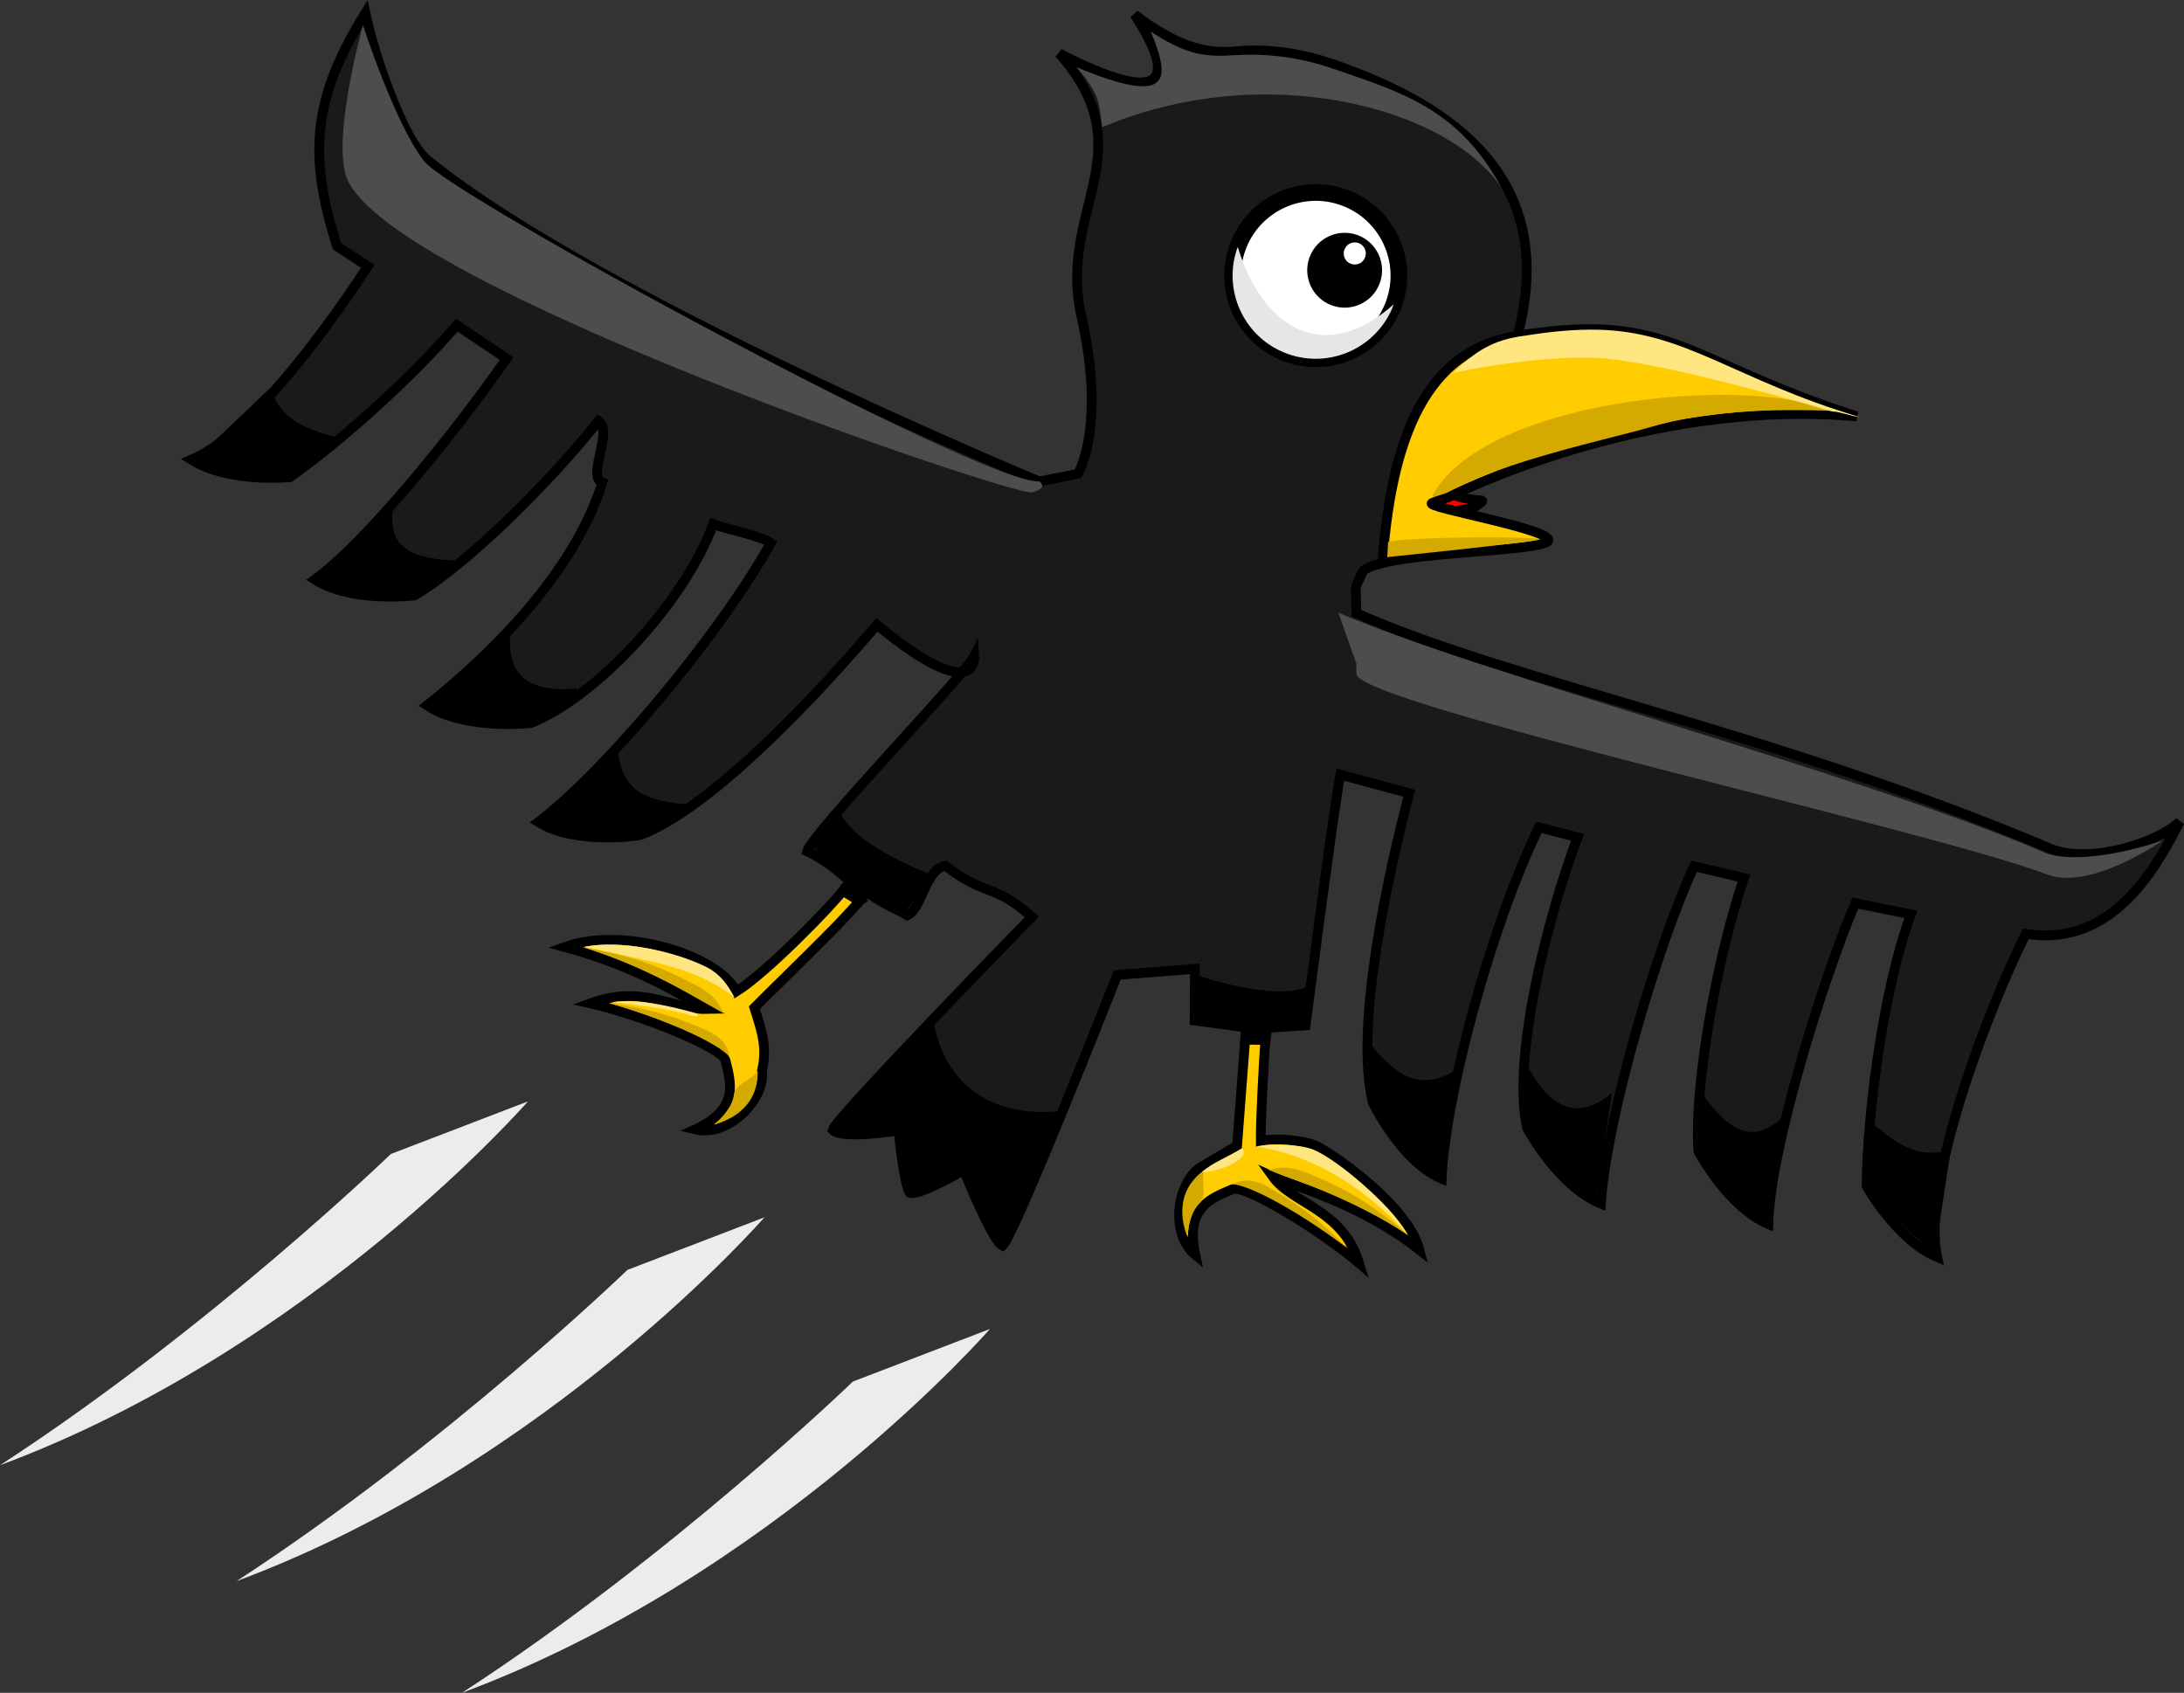 <?xml version="1.0" encoding="UTF-8" standalone="no"?>
<svg
   xmlns:dc="http://purl.org/dc/elements/1.1/"
   xmlns:cc="http://creativecommons.org/ns#"
   xmlns:rdf="http://www.w3.org/1999/02/22-rdf-syntax-ns#"
   xmlns:svg="http://www.w3.org/2000/svg"
   xmlns="http://www.w3.org/2000/svg"
   xmlns:sodipodi="http://sodipodi.sourceforge.net/DTD/sodipodi-0.dtd"
   xmlns:inkscape="http://www.inkscape.org/namespaces/inkscape"
   width="126.331mm"
   height="97.921mm"
   viewBox="0 0 126.331 97.921"
   version="1.1"
   id="svg8"
   inkscape:version="0.92.5 (2060ec1f9f, 2020-04-08)"
   sodipodi:docname="bundeseagle.svg">
  <rect x="0" y="0" width="126.331" height="97.921" fill="#333333" stroke="none"/>
  <defs
     id="defs2" />
  <sodipodi:namedview
     id="base"
     pagecolor="#ffffff"
     bordercolor="#666666"
     borderopacity="1.0"
     inkscape:pageopacity="0.0"
     inkscape:pageshadow="2"
     inkscape:zoom="8"
     inkscape:cx="289.42858"
     inkscape:cy="322.18971"
     inkscape:document-units="mm"
     inkscape:current-layer="layer1"
     inkscape:document-rotation="0"
     showgrid="false"
     inkscape:window-width="1920"
     inkscape:window-height="1016"
     inkscape:window-x="1920"
     inkscape:window-y="27"
     inkscape:window-maximized="1"
     inkscape:snap-global="false" />
  <g
     inkscape:label="Layer 1"
     inkscape:groupmode="layer"
     id="layer1"
     transform="translate(-375.271,-77.248)">
    <path
       id="path833"
       style="fill:#ffcc00;stroke:#000000;stroke-width:2.135;stroke-linecap:butt;stroke-linejoin:miter;stroke-miterlimit:4;stroke-dasharray:none;stroke-opacity:1"
       d="m 387.084,506.377 -4.184,-0.875 c -1.177,3.877 -8.876,29.156 -12.242,36.354 -3.316,0.064 -28.376,1.201 -36.742,12.248 15.679,-5.099 28.684,-5.089 33.309,-5.451 -6.055,4.119 -14.521,2.903 -21.932,12.748 10.366,-3.834 29.251,-7.568 31.537,-5.635 3.518,3.341 8.5,7.168 2.713,16.281 7.025,-2.477 9.301,-13.897 5.229,-18.727 -1.801,-5.008 -4.823,-7.275 -8.877,-10.633 1.843,-8.884 8.7,-29.387 11.189,-36.311 z"
       transform="scale(0.265)" />
    <path
       id="path915"
       style="fill:#ffcc00;fill-opacity:1;stroke:#000000;stroke-width:2.135;stroke-linecap:butt;stroke-linejoin:miter;stroke-miterlimit:4;stroke-dasharray:none;stroke-opacity:1"
       d="m 480.877,504.25 -4.227,1.371 6.367,22.441 c 0,0 -4.25,5.255 -5.568,6.818 -4.072,4.829 -1.795,16.25 5.23,18.727 -5.787,-9.113 -0.807,-12.94 2.711,-16.281 2.286,-1.934 21.171,1.801 31.537,5.635 -7.411,-9.845 -18.174,-7.112 -24.229,-11.23 4.624,0.362 19.926,-1.165 35.605,3.934 -5.879,-8.484 -27.283,-9.887 -30.6,-9.951 -2.831,-0.055 -9.653,1.739 -11.25,0.111 -1.414,-1.441 -4.743,-17.502 -5.578,-21.574 z"
       transform="scale(0.265)" />
    <path
       id="path927"
       style="fill:#000000;stroke:#000000;stroke-width:2.135;stroke-linecap:butt;stroke-linejoin:miter;stroke-miterlimit:4;stroke-dasharray:none;stroke-opacity:1"
       d="m 423.967,298.904 c -0.231,1.9e-4 -0.463,9.2e-4 -0.695,0.002 -0.232,0.001 -0.464,0.003 -0.696,0.006 -0.232,0.002 -0.465,0.005 -0.698,0.009 -0.233,0.004 -0.466,0.008 -0.7,0.013 -7.462,0.152 -14.79,1.634 -21.192,4.754 -6.402,3.119 -13.396,3.121 -23.419,0.062 14.214,10.541 12.84,16.744 -12.501,13.649 25.26,13.69 11.322,32.114 24.404,52.299 13.449,20.751 11.166,32.538 11.166,32.538 l -7.332,4.471 c 0,0 -116.67,11.552 -164.611,8.084 -6.858,-0.496 -23.22,-12.601 -29.488,-18.537 1.263,22.209 7.698,32.671 24.162,45.295 2.774,-0.089 5.367,-0.162 8.051,-0.242 0.658,19.572 -0.524,46.102 -7.295,56.738 9.614,-0.428 19.838,-9.244 19.838,-9.244 4.341,-12.189 9.098,-31.693 10.785,-48.127 4.522,-0.106 8.862,-0.198 13.094,-0.279 0.08,20.434 -2.138,50.702 -6.584,63.637 9.614,-0.448 19.838,-9.674 19.838,-9.674 5.314,-11.726 9.895,-35.992 11.043,-54.311 4.016,-0.037 7.88,-0.062 11.584,-0.074 1.027,21.029 -1.718,56.098 -6.584,72.508 10.142,-0.337 20.834,-9.93 20.834,-9.93 8.382,-12.853 11.632,-44.181 11.625,-62.441 3.041,0.046 5.939,0.102 8.697,0.168 2.387,24.371 -1.19,62.308 -6.6,79.117 C 340.305,518.913 350.527,509 350.527,509 c 9.948,-14.621 14.423,-50.586 16.023,-67.391 28.64,2.206 25.592,5.84 25.592,5.84 -0.496,4.53 -19.912,48.621 -19.562,52.682 5.538,0.456 11.059,3.002 11.059,3.002 0,0 -0.647,2.068 -0.738,2.369 l 4.184,0.875 c 0.182,-0.507 0.685,-2.07 0.812,-2.408 4.664,1.387 7.29,1.192 10.088,1.734 2.498,-2.575 0.263,-14.357 4.119,-16.738 11.034,3.399 13.213,0.981 24.535,2.432 l -10.799,69.545 11.988,-7.998 9.662,9.9 7.002,-10.736 16.303,8.895 -11.582,-69.605 h 11.289 l 4.342,14.182 11.102,-2.441 0.705,2.484 4.227,-1.371 c -0.108,-0.526 -0.566,-2.631 -0.566,-2.631 l 7.676,-3.412 c 0,0 -11.015,-48.307 -11.791,-54.055 5.39,-0.473 10.515,-0.937 15.537,-1.396 1.692,17.248 6.182,51.949 15.908,66.244 0,0 10.224,9.913 19.838,10.395 -5.433,-16.884 -9.017,-55.08 -6.566,-79.438 2.969,-0.298 5.859,-0.595 8.674,-0.887 -0.139,18.081 3.067,50.373 11.615,63.48 0,0 10.69,9.593 20.832,9.93 -5.165,-17.418 -7.955,-55.919 -6.363,-76.268 3.892,-0.452 7.603,-0.896 11.129,-1.33 0.494,18.631 5.448,46.607 11.279,59.475 0,0 10.222,9.226 19.836,9.674 -5.143,-14.963 -7.316,-53.161 -6.383,-72.438 4.493,-0.652 8.537,-1.277 12.254,-1.879 0.054,17.8 6.063,44.029 11.426,59.086 0,0 10.222,8.816 19.836,9.244 -9,-14.136 -8.144,-56.43 -6.188,-73.01 0.177,-0.038 0.413,-0.083 0.588,-0.121 19.126,-4.168 21.331,-25.412 22.5,-34.496 -3.021,6.12 -15.462,15.72 -24.602,15.283 -65.511,-3.131 -122.672,6.486 -160.07,4.102 -2.533,-6.786 -2.194,-3.899 -1.824,-8.865 0.068,-0.91 1.495,-2.107 3.389,-3.396 l 11.525,-57.324 c -0.351,0.197 -0.624,0.297 -0.98,0.502 -3.089,-32.849 -26.739,-41.838 -55.418,-41.814 z"
       transform="scale(0.265)"
       sodipodi:nodetypes="sssscsccsccscccccccccccccccccccccccccccccccccccccccccccccccccccccccccscscscccs" />
    <path
       id="path921"
       style="fill:#ffcc00;fill-opacity:1;stroke:#000000;stroke-width:0.565;stroke-linecap:butt;stroke-linejoin:miter;stroke-miterlimit:4;stroke-dasharray:none;stroke-opacity:1"
       d="m 127.097,90.016 c -4.58,2.352 -5.315,7.329 -3.049,15.167 2.234,-1.521 8.154,-3.767 8.534,-4.465 0.466,-0.854 -7.471,0.632 -7.038,0.216 0.433,-0.416 0.749,-0.619 0.749,-0.619 0,0 8.587,-9.327 20.568,-12.568 -10.181,0.443 -12.199,-1.993 -19.764,2.269 z"
       sodipodi:nodetypes="ccssccc" />
    <circle
       style="fill:#ffffff;fill-opacity:1;stroke:#000000;stroke-width:0.965;stroke-linecap:round;stroke-linejoin:round;stroke-miterlimit:4;stroke-dasharray:none;paint-order:markers stroke fill"
       id="path835"
       cx="114.686"
       cy="90.915"
       r="4.809" />
    <circle
       style="fill:#000000;fill-opacity:1;stroke:#000000;stroke-width:0.24;stroke-linecap:round;stroke-linejoin:round;stroke-miterlimit:4;stroke-dasharray:none;paint-order:markers stroke fill"
       id="circle880"
       cx="116.147"
       cy="90.045"
       r="2.045" />
    <circle
       style="fill:#ffffff;fill-opacity:1;stroke:#000000;stroke-width:0.08;stroke-linecap:round;stroke-linejoin:round;stroke-miterlimit:4;stroke-dasharray:none;paint-order:markers stroke fill"
       id="circle882"
       cx="116.348"
       cy="89.183"
       r="0.68" />
    <path
       id="path930"
       style="fill:#ffcc00;stroke:#000000;stroke-width:0.565;stroke-linecap:butt;stroke-linejoin:miter;stroke-miterlimit:4;stroke-dasharray:none;stroke-opacity:1"
       d="m 263.098,133.979 -1.107,-0.232 c -0.311,1.026 -2.348,7.714 -3.239,9.619 -0.877,0.017 -7.508,0.318 -9.721,3.241 4.148,-1.349 7.589,-1.346 8.813,-1.442 -1.602,1.09 -3.842,0.768 -5.803,3.373 2.743,-1.014 7.739,-2.002 8.344,-1.491 0.931,0.884 2.249,1.897 0.718,4.308 1.859,-0.655 2.461,-3.677 1.383,-4.955 -0.476,-1.325 -1.276,-1.925 -2.349,-2.813 0.488,-2.351 2.302,-7.775 2.961,-9.607 z" />
    <path
       id="path932"
       style="fill:#ffcc00;fill-opacity:1;stroke:#000000;stroke-width:0.565;stroke-linecap:butt;stroke-linejoin:miter;stroke-miterlimit:4;stroke-dasharray:none;stroke-opacity:1"
       d="m 287.914,133.416 -1.118,0.363 1.685,5.938 c 0,0 -1.125,1.39 -1.473,1.804 -1.077,1.278 -0.475,4.299 1.384,4.955 -1.531,-2.411 -0.214,-3.424 0.717,-4.308 0.605,-0.512 5.601,0.476 8.344,1.491 -1.961,-2.605 -4.808,-1.882 -6.41,-2.971 1.224,0.096 5.272,-0.308 9.421,1.041 -1.556,-2.245 -7.219,-2.616 -8.096,-2.633 -0.749,-0.015 -2.554,0.46 -2.977,0.029 -0.374,-0.381 -1.257,-4.854 -1.476,-5.708 -0.448,0.104 0,-5e-5 0,-5e-5 z"
       sodipodi:nodetypes="cccscccccsscc" />
    <path
       style="fill:#ff0000;stroke:#000000;stroke-width:0.565;stroke-linecap:butt;stroke-linejoin:miter;stroke-miterlimit:4;stroke-dasharray:none;stroke-opacity:1"
       d="m 287.005,101.268 c 0,0 4.371,-2.017 4.651,-2.445 0.568,-0.866 0.218,-0.163 -1.662,-0.164 -1.133,-6.49e-4 -4.059,1.932 -4.059,1.932 z"
       id="path986"
       sodipodi:nodetypes="csscc" />
    <path
       id="path934"
       style="fill:#1a1a1a;stroke:#000000;stroke-width:0.565;stroke-linecap:butt;stroke-linejoin:miter;stroke-miterlimit:4;stroke-dasharray:none;stroke-opacity:1"
       d="m 272.857,79.085 c -0.061,5e-5 -0.122,2.43e-4 -0.184,5.29e-4 -0.061,2.65e-4 -0.123,7.94e-4 -0.184,0.002 -0.061,5.29e-4 -0.123,0.001 -0.185,0.002 -0.062,0.001 -0.123,0.002 -0.185,0.003 -1.974,0.04 -3.913,0.432 -5.607,1.258 -1.694,0.825 -3.544,0.826 -6.196,0.017 3.761,2.789 3.397,4.43 -3.308,3.611 6.683,3.622 2.996,8.497 6.457,13.837 3.558,5.49 2.954,8.609 2.954,8.609 l -1.94,1.183 c 0,0 -30.869,3.056 -43.553,2.139 -1.814,-0.131 -6.144,-3.334 -7.802,-4.905 0.334,5.876 2.037,8.644 6.393,11.984 0.734,-0.023 1.42,-0.043 2.13,-0.064 0.174,5.178 -0.139,12.198 -1.93,15.012 2.544,-0.113 5.249,-2.446 5.249,-2.446 1.149,-3.225 2.407,-8.385 2.854,-12.734 1.196,-0.028 2.345,-0.052 3.464,-0.074 0.021,5.406 -0.566,13.415 -1.742,16.837 2.544,-0.119 5.249,-2.56 5.249,-2.56 1.406,-3.103 2.618,-9.523 2.922,-14.37 1.063,-0.01 2.085,-0.017 3.065,-0.02 0.272,5.564 -0.455,14.843 -1.742,19.184 2.683,-0.089 5.512,-2.627 5.512,-2.627 2.218,-3.401 3.078,-11.689 3.076,-16.521 0.804,0.012 1.571,0.027 2.301,0.044 0.631,6.448 -0.315,16.486 -1.746,20.933 2.544,-0.127 5.248,-2.75 5.248,-2.75 2.632,-3.868 3.816,-13.384 4.24,-17.83 7.578,0.584 6.771,1.545 6.771,1.545 -0.131,1.198 -5.268,12.864 -5.176,13.939 1.465,0.121 2.926,0.794 2.926,0.794 0,0 -0.171,0.547 -0.195,0.627 l 1.107,0.232 c 0.048,-0.134 0.181,-0.548 0.215,-0.637 1.234,0.367 1.929,0.315 2.669,0.459 0.661,-0.681 0.047,-2.82 1.067,-3.451 2.919,0.899 3.269,1.016 6.265,1.4 0,0 -2.854,15.998 -2.607,16.666 0.736,0.198 3.172,-2.116 3.172,-2.116 0,0 1.989,2.394 2.556,2.619 0.556,-0.113 1.853,-2.841 1.853,-2.841 0,0 3.615,2.449 4.313,2.353 0.253,-0.876 -3.314,-16.682 -3.314,-16.682 l 3.373,-0.791 1.013,2.809 2.937,-0.646 0.187,0.657 1.118,-0.363 c -0.029,-0.139 -0.15,-0.696 -0.15,-0.696 l 2.031,-0.903 c 0,0 -2.914,-12.781 -3.12,-14.302 1.426,-0.125 2.782,-0.248 4.111,-0.369 0.448,4.564 1.636,13.745 4.209,17.527 0,0 2.705,2.623 5.249,2.75 -1.438,-4.467 -2.386,-14.573 -1.737,-21.018 0.786,-0.079 1.55,-0.157 2.295,-0.235 -0.037,4.784 0.812,13.328 3.073,16.796 0,0 2.828,2.538 5.512,2.627 -1.367,-4.609 -2.105,-14.795 -1.684,-20.179 1.03,-0.12 2.012,-0.237 2.945,-0.352 0.131,4.93 1.441,12.331 2.984,15.736 0,0 2.705,2.441 5.248,2.56 -1.361,-3.959 -1.936,-14.066 -1.689,-19.166 1.189,-0.173 2.259,-0.338 3.242,-0.497 0.014,4.71 1.604,11.649 3.023,15.633 0,0 2.705,2.332 5.248,2.446 -2.381,-3.74 -2.155,-14.93 -1.637,-19.317 0.047,-0.01 0.109,-0.022 0.156,-0.032 5.06,-1.103 5.644,-6.724 5.953,-9.127 -0.799,1.619 -4.091,4.159 -6.509,4.044 -17.333,-0.828 -32.457,1.716 -42.352,1.085 -0.67,-1.796 -0.58,-1.032 -0.483,-2.346 0.018,-0.241 0.395,-0.558 0.897,-0.899 l 3.049,-15.167 c -0.093,0.052 -0.165,0.079 -0.259,0.133 -0.817,-8.691 -7.075,-11.07 -14.663,-11.063 z"
       sodipodi:nodetypes="sssscsccsccscccccccccccccccccccccccccccccccccccccccccccccccccccccccccscscscccss" />
    <path
       id="path936"
       style="fill:#ffcc00;fill-opacity:1;stroke:#000000;stroke-width:0.565;stroke-linecap:butt;stroke-linejoin:miter;stroke-miterlimit:4;stroke-dasharray:none;stroke-opacity:1"
       d="m 287.779,90.016 c -4.58,2.352 -5.315,7.329 -3.049,15.167 2.234,-1.521 8.154,-3.767 8.534,-4.465 0.466,-0.854 -7.471,0.632 -7.038,0.216 0.433,-0.416 0.749,-0.619 0.749,-0.619 0,0 8.587,-9.327 20.568,-12.568 -10.181,0.443 -12.199,-1.993 -19.764,2.269 z"
       sodipodi:nodetypes="ccssccc" />
    <circle
       style="fill:#ffffff;fill-opacity:1;stroke:#000000;stroke-width:0.965;stroke-linecap:round;stroke-linejoin:round;stroke-miterlimit:4;stroke-dasharray:none;paint-order:markers stroke fill"
       id="circle938"
       cx="275.368"
       cy="90.915"
       r="4.809" />
    <circle
       style="fill:#000000;fill-opacity:1;stroke:#000000;stroke-width:0.24;stroke-linecap:round;stroke-linejoin:round;stroke-miterlimit:4;stroke-dasharray:none;paint-order:markers stroke fill"
       id="circle940"
       cx="276.83"
       cy="90.045"
       r="2.045" />
    <circle
       style="fill:#ffffff;fill-opacity:1;stroke:#000000;stroke-width:0.08;stroke-linecap:round;stroke-linejoin:round;stroke-miterlimit:4;stroke-dasharray:none;paint-order:markers stroke fill"
       id="circle942"
       cx="277.03"
       cy="89.183"
       r="0.68" />
    <path
       style="fill:#d4aa00;stroke:none;stroke-width:0.265px;stroke-linecap:butt;stroke-linejoin:miter;stroke-opacity:1"
       d="m 306.119,87.93 c -5.673,-0.184 -19.192,6.423 -20.023,12.614 0.119,0.097 0.739,-0.481 0.739,-0.481 2.445,-2.851 7.65,-6.08 9.709,-7.602 2.087,-1.543 5.041,-3.059 9.575,-4.532 z"
       id="path944"
       sodipodi:nodetypes="cccsc" />
    <path
       style="fill:#d4aa00;fill-opacity:1;stroke:none;stroke-width:0.265px;stroke-linecap:butt;stroke-linejoin:miter;stroke-opacity:1"
       d="m 284.873,104.765 c 0,0 7.712,-3.758 7.857,-3.991 0.146,-0.234 -7.049,2.419 -8.114,3.147 z"
       id="path946"
       sodipodi:nodetypes="cscc" />
    <path
       style="fill:#000000;stroke:none;stroke-width:0.265px;stroke-linecap:butt;stroke-linejoin:miter;stroke-opacity:1"
       d="m 266.508,105.545 c 4.92,1.737 13.615,0.35 18.221,-0.362 -1.541,1.167 -0.781,1.384 -0.781,1.384 -2.045,0.584 -8.882,1.533 -18.272,0.509 0.954,-0.81 0.743,-0.651 0.743,-0.651 z"
       id="path948"
       sodipodi:nodetypes="cccccc" />
    <path
       id="rect950"
       style="fill:#4d4d4d;fill-opacity:1;stroke:none;stroke-width:2.408;stroke-linecap:butt;stroke-linejoin:miter;stroke-miterlimit:4;stroke-dasharray:none;paint-order:markers stroke fill"
       d="m 1028.794,299.844 c -7.462,0.152 -14.525,1.692 -21.036,4.554 -6.52,2.865 -10.06,3.715 -19.265,1.613 7.649,8.3 10.114,13.843 -12.57,12.904 7.085,3.84 7.429,5.865 9.807,10.383 39.957,-40.23 86.419,-17.788 86.419,-17.788 -12.171,-10.156 -28.359,-11.912 -43.355,-11.667 z"
       transform="scale(0.265)"
       sodipodi:nodetypes="csccccc" />
    <path
       style="fill:#4d4d4d;stroke:none;stroke-width:0.265px;stroke-linecap:butt;stroke-linejoin:miter;stroke-opacity:1"
       d="m 264.479,107.608 c -3.008,1.303 -41.127,3.05 -43.642,2.302 -2.581,-0.768 -7.426,-4.415 -7.426,-4.415 0,0 3.302,3.776 5.35,5.153 5.5,3.697 44.656,-1.715 45.524,-2.295 0.868,-0.58 0.194,-0.744 0.194,-0.744 z"
       id="path959"
       sodipodi:nodetypes="cscssc" />
    <path
       style="fill:#4d4d4d;stroke:none;stroke-width:0.265px;stroke-linecap:butt;stroke-linejoin:miter;stroke-opacity:1"
       d="m 284.316,108.427 c 8.963,0.501 30.811,-1.402 42.367,-0.747 2.64,-0.243 5.974,-3.055 5.974,-3.055 0,0 -2.927,4.219 -5.62,4.185 -7.183,-0.092 -41.474,1.567 -42.399,0.121 z"
       id="path961"
       sodipodi:nodetypes="cccssc" />
    <path
       id="circle963"
       style="fill:#e6e6e6;fill-opacity:1;stroke:none;stroke-width:0.965;stroke-linecap:round;stroke-linejoin:round;stroke-miterlimit:4;stroke-dasharray:none;paint-order:markers stroke fill"
       d="m 280.177,90.915 c 0,2.656 -2.153,4.809 -4.809,4.809 -2.656,2e-6 -4.809,-2.153 -4.809,-4.809 3.037,4.003 7.089,4.687 9.617,0 z"
       sodipodi:nodetypes="cscc" />
    <path
       id="path969"
       style="fill:#d4aa00;fill-opacity:1;stroke:none;stroke-width:2.135;stroke-linecap:butt;stroke-linejoin:miter;stroke-miterlimit:4;stroke-dasharray:none;stroke-opacity:1"
       d="m 969.837,545.507 c -7.085,0.729 -13.836,1.522 -24.836,6.366 13.532,-3.825 27.254,-4.168 33.206,-4.485 -2.139,-1.347 -4.014,-2.215 -8.369,-1.881 z"
       transform="scale(0.265)"
       sodipodi:nodetypes="cccc" />
    <path
       id="path974"
       style="fill:#d4aa00;fill-opacity:1;stroke:none;stroke-width:0.502;stroke-linecap:butt;stroke-linejoin:miter;stroke-miterlimit:4;stroke-dasharray:none;stroke-opacity:1"
       d="m 258.592,146.177 c -1.639,0.27 -3.165,0.589 -5.691,1.776 3.09,-0.959 6.587,-1.528 7.589,-1.192 -0.363,-0.403 -0.89,-0.722 -1.899,-0.583 z"
       sodipodi:nodetypes="cccc" />
    <path
       style="fill:#d4aa00;fill-opacity:1;stroke:none;stroke-width:0.265px;stroke-linecap:butt;stroke-linejoin:miter;stroke-opacity:1"
       d="m 261.868,150.513 c 0.138,-0.151 0.578,-0.648 0.816,-1.353 0.239,-0.705 0.276,-1.618 -0.39,-2.601 0.02,0.604 -0.718,1.295 -0.4,1.917 0.289,0.566 0.138,1.466 -0.026,2.037 z"
       id="path976"
       sodipodi:nodetypes="cscsc" />
    <path
       id="path978"
       style="fill:#d4aa00;fill-opacity:1;stroke:none;stroke-width:0.565;stroke-linecap:butt;stroke-linejoin:miter;stroke-miterlimit:4;stroke-dasharray:none;stroke-opacity:1"
       d="m 292.862,139.793 c 1.882,0.096 3.677,0.214 6.649,1.343 -3.628,-0.826 -7.258,-0.73 -8.835,-0.732 0.547,-0.385 1.03,-0.64 2.186,-0.611 z"
       sodipodi:nodetypes="cccc" />
    <path
       id="path980"
       style="fill:#d4aa00;fill-opacity:1;stroke:none;stroke-width:0.502;stroke-linecap:butt;stroke-linejoin:miter;stroke-miterlimit:4;stroke-dasharray:none;stroke-opacity:1"
       d="m 290.887,141.325 c 1.639,0.27 3.165,0.589 5.691,1.776 -3.09,-0.959 -6.587,-1.528 -7.589,-1.192 0.363,-0.403 0.89,-0.722 1.899,-0.583 z"
       sodipodi:nodetypes="cccc" />
    <path
       style="fill:#d4aa00;fill-opacity:1;stroke:none;stroke-width:0.265px;stroke-linecap:butt;stroke-linejoin:miter;stroke-opacity:1"
       d="m 287.611,145.661 c -0.138,-0.151 -0.578,-0.648 -0.816,-1.353 -0.239,-0.705 -0.276,-1.618 0.39,-2.601 -0.02,0.604 0.718,1.295 0.4,1.917 -0.289,0.566 -0.138,1.466 0.026,2.037 z"
       id="path982"
       sodipodi:nodetypes="cscsc" />
    <path
       style="fill:#000000;stroke:#000000;stroke-width:0.265px;stroke-linecap:butt;stroke-linejoin:miter;stroke-opacity:1"
       d="m 299.855,137.07 c 0,0 -4.305,-1.262 -4.925,-2.692 -0.619,-1.43 -1.155,-2.644 -1.155,-2.644 2.214,1.301 3.564,1.317 4.976,-0.152 z"
       id="path988"
       sodipodi:nodetypes="csccc" />
    <path
       style="fill:#000000;stroke:#000000;stroke-width:0.265px;stroke-linecap:butt;stroke-linejoin:miter;stroke-opacity:1"
       d="m 308.823,135.193 c 0,0 -4.305,-1.262 -4.925,-2.692 -0.619,-1.43 -1.155,-2.644 -1.155,-2.644 2.147,1.777 3.76,1.704 4.976,-0.152 z"
       id="path990"
       sodipodi:nodetypes="csccc" />
    <path
       style="fill:#000000;stroke:#000000;stroke-width:0.265px;stroke-linecap:butt;stroke-linejoin:miter;stroke-opacity:1"
       d="m 318.638,133.026 c 0,0 -4.305,-1.262 -4.925,-2.692 -0.619,-1.43 -1.155,-2.644 -1.155,-2.644 2.352,1.577 3.88,1.763 4.976,-0.152 z"
       id="path992"
       sodipodi:nodetypes="csccc" />
    <path
       style="fill:#000000;stroke:#000000;stroke-width:0.265px;stroke-linecap:butt;stroke-linejoin:miter;stroke-opacity:1"
       d="m 328.323,131.381 c 0,0 -4.305,-1.262 -4.925,-2.692 -0.619,-1.43 -0.94,-2.76 -0.94,-2.76 2.096,0.777 3.365,0.915 4.761,-0.036 z"
       id="path994"
       sodipodi:nodetypes="csccc" />
    <path
       style="fill:#000000;stroke:#000000;stroke-width:0.265px;stroke-linecap:butt;stroke-linejoin:miter;stroke-opacity:1"
       d="m 248.524,137.152 c 0,0 4.305,-1.262 4.925,-2.692 0.619,-1.43 1.155,-2.644 1.155,-2.644 -2.214,1.301 -3.564,1.317 -4.976,-0.152 z"
       id="path998"
       sodipodi:nodetypes="csccc" />
    <path
       style="fill:#000000;stroke:#000000;stroke-width:0.265px;stroke-linecap:butt;stroke-linejoin:miter;stroke-opacity:1"
       d="m 239.556,135.275 c 0,0 4.305,-1.262 4.925,-2.692 0.619,-1.43 1.155,-2.644 1.155,-2.644 -2.147,1.777 -3.76,1.704 -4.976,-0.152 z"
       id="path1000"
       sodipodi:nodetypes="csccc" />
    <path
       style="fill:#000000;stroke:#000000;stroke-width:0.265px;stroke-linecap:butt;stroke-linejoin:miter;stroke-opacity:1"
       d="m 229.74,133.108 c 0,0 4.305,-1.262 4.925,-2.692 0.619,-1.43 1.155,-2.644 1.155,-2.644 -2.352,1.577 -3.88,1.763 -4.976,-0.152 z"
       id="path1002"
       sodipodi:nodetypes="csccc" />
    <path
       style="fill:#000000;stroke:#000000;stroke-width:0.265px;stroke-linecap:butt;stroke-linejoin:miter;stroke-opacity:1"
       d="m 220.055,131.463 c 0,0 4.305,-1.262 4.925,-2.692 0.619,-1.43 0.94,-2.76 0.94,-2.76 -2.096,0.777 -3.365,0.915 -4.761,-0.036 z"
       id="path1004"
       sodipodi:nodetypes="csccc" />
    <path
       style="fill:#000000;stroke:#000000;stroke-width:0.265px;stroke-linecap:butt;stroke-linejoin:miter;stroke-opacity:1"
       d="m 283.701,133.806 -0.819,-2.412 c 0,0 4.908,-0.053 6.452,-1.733 0.271,1.094 0.52,2.195 0.52,2.195 l -2.05,0.7 -0.022,0.775 -0.899,0.285 -0.229,-0.586 z"
       id="path1006"
       sodipodi:nodetypes="ccccccccc" />
    <path
       style="fill:#000000;stroke:#000000;stroke-width:0.265px;stroke-linecap:butt;stroke-linejoin:miter;stroke-opacity:1"
       d="m 265.55,133.839 0.945,-2.597 c 0,0 -4.812,0.038 -6.356,-1.641 -0.271,1.094 -0.728,2.194 -0.728,2.194 l 2.787,1.04 0.067,0.702 0.913,0.222 0.394,-0.486 z"
       id="path1008"
       sodipodi:nodetypes="ccccccccc" />
    <path
       id="rect1020"
       style="fill:#000000;fill-opacity:1;stroke:none;stroke-width:2.135;stroke-linecap:butt;stroke-linejoin:miter;stroke-miterlimit:4;stroke-dasharray:none;paint-order:markers stroke fill"
       d="m 1027.666,528.475 c -2.609,15.944 -4.96,31.286 -4.523,32.467 2.78,0.748 11.988,-7.998 11.988,-7.998 0,0 7.517,9.049 9.662,9.9 2.102,-0.426 7.002,-10.736 7.002,-10.736 0,0 13.664,9.255 16.303,8.895 0.445,-1.54 -2.045,-16.748 -4.818,-32.527 -11.598,10.564 -25.205,11.228 -35.613,0 z"
       transform="scale(0.265)"
       sodipodi:nodetypes="cccccccc" />
    <path
       id="path1026"
       style="fill:#ffcc00;stroke:#000000;stroke-width:0.565;stroke-linecap:butt;stroke-linejoin:miter;stroke-miterlimit:4;stroke-dasharray:none;stroke-opacity:1"
       d="m 424.989,129.367 -0.959,-0.6 c -0.647,0.855 -4.38,4.72 -6.164,5.833 -1.01,-2.051 -6.471,-3.82 -9.919,-2.573 4.214,1.127 7.099,3.002 8.178,3.587 -1.937,0.042 -3.641,-1.447 -6.704,-0.329 2.853,0.642 7.582,2.533 7.811,3.292 0.3,1.248 0.854,2.815 -1.743,4.004 1.916,0.462 4.066,-1.745 3.858,-3.403 0.322,-1.371 -0.023,-2.309 -0.439,-3.638 1.689,-1.706 4.83,-4.68 6.08,-6.172 z"
       sodipodi:nodetypes="ccccccccccc"
       inkscape:connector-curvature="0" />
    <path
       id="path1028"
       style="fill:#ffcc00;fill-opacity:1;stroke:#000000;stroke-width:0.565;stroke-linecap:butt;stroke-linejoin:miter;stroke-miterlimit:4;stroke-dasharray:none;stroke-opacity:1"
       d="m 448.473,137.411 -1.175,-0.046 -0.47,6.154 c 0,0 -1.536,0.916 -2.006,1.184 -1.453,0.827 -1.931,3.871 -0.413,5.128 -0.604,-2.792 0.982,-3.287 2.161,-3.795 0.744,-0.271 5.092,2.382 7.316,4.281 -0.94,-3.122 -3.863,-3.427 -4.99,-5.003 1.115,0.513 5.054,1.532 8.481,4.231 -0.684,-2.644 -5.265,-5.738 -6.083,-6.057 -0.698,-0.272 -2.202,-0.438 -3.095,-0.244 -0.019,-0.969 0.183,-4.956 0.272,-5.834 -0.456,-0.057 2e-5,-5e-5 2e-5,-5e-5 z"
       sodipodi:nodetypes="cccscccccscccc"
       inkscape:connector-curvature="0" />
    <path
       style="fill:#ff0000;stroke:#000000;stroke-width:0.565;stroke-linecap:butt;stroke-linejoin:miter;stroke-miterlimit:4;stroke-dasharray:none;stroke-opacity:1"
       d="m 455.424,107.228 c 0,0 4.799,-0.384 5.21,-0.688 0.832,-0.617 0.261,-0.077 -1.503,-0.728 -1.063,-0.392 -4.477,0.411 -4.477,0.411 z"
       id="path1030"
       sodipodi:nodetypes="csscc"
       inkscape:connector-curvature="0" />
    <path
       id="path1032"
       style="fill:#1a1a1a;stroke:#000000;stroke-width:0.565;stroke-linecap:butt;stroke-linejoin:miter;stroke-miterlimit:4;stroke-dasharray:none;stroke-opacity:1"
       d="m 453.109,81.223 c -0.058,-0.021 -0.115,-0.042 -0.173,-0.063 -0.058,-0.021 -0.115,-0.042 -0.173,-0.062 -0.058,-0.021 -0.116,-0.041 -0.174,-0.062 -0.058,-0.02 -0.117,-0.041 -0.175,-0.061 -1.867,-0.644 -3.822,-0.946 -5.696,-0.756 -1.875,0.189 -3.611,-0.449 -5.821,-2.125 2.566,3.916 1.658,5.331 -4.351,2.247 5.021,5.708 -0.124,9.009 1.28,15.216 1.443,6.382 -0.201,9.1 -0.201,9.1 l -2.229,0.44 c 0,0 -25.556,-10.57 -35.417,-18.601 -1.411,-1.149 -3.118,-6.256 -3.574,-8.494 -3.099,5.004 -3.293,8.248 -1.643,13.483 0.614,0.402 1.187,0.78 1.781,1.17 -2.829,4.34 -7.114,9.91 -10.196,11.186 2.148,1.367 5.702,1.009 5.702,1.009 2.791,-1.982 6.784,-5.485 9.645,-8.79 0.996,0.664 1.95,1.303 2.879,1.928 -3.086,4.44 -8.162,10.661 -11.09,12.788 2.151,1.363 5.767,0.916 5.767,0.916 2.932,-1.734 7.609,-6.296 10.64,-10.091 0.876,0.602 -0.699,3.232 0.222,3.568 -1.667,5.315 -6.591,10.069 -10.137,12.886 2.249,1.467 6.022,1.012 6.022,1.012 3.768,-1.512 8.861,-6.965 10.528,-11.499 0.751,0.289 2.744,0.66 3.332,1.093 -3.184,5.643 -9.719,13.32 -13.444,16.14 2.156,1.355 5.876,0.76 5.876,0.76 4.375,-1.657 10.806,-8.77 13.705,-12.168 5.871,4.827 5.639,1.806 5.639,1.806 -0.537,1.079 -9.388,10.253 -9.672,11.293 1.333,0.619 2.471,1.756 2.471,1.756 0,0 -0.35,0.454 -0.4,0.521 l 0.959,0.6 c 0.092,-0.109 0.359,-0.451 0.422,-0.524 1.031,0.771 1.701,0.962 2.346,1.353 0.856,-0.411 1.018,-2.631 2.193,-2.87 2.429,1.852 2.743,0.958 5.005,2.959 0,0 -11.352,11.628 -11.523,12.32 0.497,0.577 3.813,0.032 3.813,0.032 0,0 0.3,3.098 0.642,3.603 0.523,0.219 3.129,-1.308 3.129,-1.308 0,0 1.614,4.057 2.245,4.371 0.702,-0.583 6.634,-15.661 6.634,-15.661 l 4.494,-0.353 -0.02,2.986 2.98,0.408 -0.052,0.681 1.175,0.046 c 0.021,-0.141 0.1,-0.705 0.1,-0.705 l 2.218,-0.146 c 0,0 1.68,-13.001 2.012,-14.499 1.382,0.375 2.697,0.728 3.985,1.073 -1.156,4.437 -3.213,13.464 -2.104,17.902 0,0 1.633,3.396 3.976,4.394 0.194,-4.689 2.795,-14.5 5.629,-20.324 0.765,0.197 1.509,0.388 2.235,0.573 -1.687,4.477 -3.842,12.788 -2.917,16.824 0,0 1.778,3.359 4.265,4.369 0.309,-4.797 3.135,-14.612 5.39,-19.519 1.008,0.243 1.97,0.472 2.885,0.687 -1.58,4.671 -2.907,12.07 -2.635,15.798 0,0 1.695,3.225 4.041,4.215 0.091,-4.185 3.042,-13.868 5.035,-18.569 1.175,0.249 2.236,0.463 3.214,0.653 -1.613,4.425 -2.518,11.486 -2.563,15.715 0,0 1.733,3.123 4.08,4.108 -0.943,-4.333 3.135,-14.756 5.136,-18.694 0.048,0.007 0.11,0.017 0.157,0.024 5.13,0.713 7.619,-4.36 8.739,-6.509 -1.309,1.243 -5.276,2.49 -7.505,1.546 -15.98,-6.764 -31.052,-9.601 -40.12,-13.611 -0.009,-1.917 -0.188,-1.169 0.357,-2.368 0.1,-0.22 0.564,-0.387 1.152,-0.534 l 8.101,-13.18 c -0.105,0.017 -0.182,0.017 -0.289,0.035 2.235,-8.439 -2.816,-12.832 -9.939,-15.447 z"
       sodipodi:nodetypes="sssscsccsccscccccccccccccccccccccccccccccccccccccccccccccccccccccccccscscscccss" />
    <path
       id="path1034"
       style="fill:#ffcc00;fill-opacity:1;stroke:#000000;stroke-width:0.565;stroke-linecap:butt;stroke-linejoin:miter;stroke-miterlimit:4;stroke-dasharray:none;stroke-opacity:1"
       d="m 463.337,96.635 c -5.111,0.626 -7.52,5.042 -8.101,13.18 2.622,-0.655 8.953,-0.719 9.551,-1.242 0.732,-0.641 -7.229,-1.987 -6.679,-2.228 0.55,-0.241 0.917,-0.322 0.917,-0.322 0,0 11.28,-5.787 23.644,-4.69 -9.708,-3.101 -10.76,-6.084 -19.331,-4.698 z"
       sodipodi:nodetypes="ccssccc" />
    <circle
       style="fill:#ffffff;fill-opacity:1;stroke:#000000;stroke-width:0.965;stroke-linecap:round;stroke-linejoin:round;stroke-miterlimit:4;stroke-dasharray:none;paint-order:markers stroke fill"
       id="circle1036"
       cx="455.787"
       cy="-68.456"
       r="4.809"
       transform="rotate(20.207)" />
    <circle
       style="fill:#000000;fill-opacity:1;stroke:#000000;stroke-width:0.24;stroke-linecap:round;stroke-linejoin:round;stroke-miterlimit:4;stroke-dasharray:none;paint-order:markers stroke fill"
       id="circle1038"
       cx="457.248"
       cy="-69.327"
       r="2.045"
       transform="rotate(20.207)" />
    <circle
       style="fill:#ffffff;fill-opacity:1;stroke:#000000;stroke-width:0.08;stroke-linecap:round;stroke-linejoin:round;stroke-miterlimit:4;stroke-dasharray:none;paint-order:markers stroke fill"
       id="circle1040"
       cx="457.462"
       cy="-70.44"
       r="0.68"
       transform="rotate(20.207)" />
    <path
       style="fill:#d4aa00;stroke:none;stroke-width:0.265px;stroke-linecap:butt;stroke-linejoin:miter;stroke-opacity:1"
       d="m 481.268,101.013 c -5.261,-2.132 -20.229,-0.601 -23.148,4.922 0.078,0.132 0.86,-0.196 0.86,-0.196 3.279,-1.831 9.279,-3.063 11.737,-3.78 2.491,-0.727 5.788,-1.129 10.551,-0.945 z"
       id="path1042"
       sodipodi:nodetypes="cccsc" />
    <path
       style="fill:#d4aa00;fill-opacity:1;stroke:none;stroke-width:0.265px;stroke-linecap:butt;stroke-linejoin:miter;stroke-opacity:1"
       d="m 455.515,109.473 c 0,0 8.535,-0.863 8.752,-1.031 0.217,-0.169 -7.45,-0.165 -8.702,0.151 z"
       id="path1044"
       sodipodi:nodetypes="cscc" />
    <path
       id="path1048"
       style="fill:#4d4d4d;fill-opacity:1;stroke:none;stroke-width:0.637;stroke-linecap:butt;stroke-linejoin:miter;stroke-miterlimit:4;stroke-dasharray:none;paint-order:markers stroke fill"
       d="m 452.408,81.23 c -1.867,-0.644 -3.761,-0.907 -5.639,-0.792 -1.881,0.116 -2.837,0.003 -4.931,-1.36 1.141,2.76 1.246,4.362 -4.301,2.055 1.408,1.601 1.309,2.135 1.486,3.474 9.384,-3.972 19.954,-1.168 23.083,3.481 -2.482,-4.621 -5.953,-5.55 -9.699,-6.859 z"
       sodipodi:nodetypes="csccccc" />
    <path
       style="fill:#4d4d4d;stroke:none;stroke-width:0.265px;stroke-linecap:butt;stroke-linejoin:miter;stroke-opacity:1"
       d="m 435.394,105.097 c -3.273,0.184 -33.953,-16.462 -35.583,-18.518 -1.673,-2.11 -3.547,-7.877 -3.547,-7.877 0,0 -1.82,6.543 -0.933,8.846 2.382,6.184 38.608,18.425 39.623,18.181 1.015,-0.244 0.439,-0.632 0.439,-0.632 z"
       id="path1050"
       sodipodi:nodetypes="cscssc" />
    <path
       style="fill:#4d4d4d;stroke:none;stroke-width:0.265px;stroke-linecap:butt;stroke-linejoin:miter;stroke-opacity:1"
       d="m 452.684,112.687 c 8.238,3.566 30.442,9.357 41.06,13.964 2.561,0.684 6.662,-0.803 6.662,-0.803 0,0 -4.204,2.949 -6.719,1.986 -6.709,-2.567 -39.958,-9.891 -39.958,-11.608 l -1.3e-4,-0.598 z"
       id="path1052"
       sodipodi:nodetypes="cccsscc" />
    <path
       id="path1054"
       style="fill:#e6e6e6;fill-opacity:1;stroke:none;stroke-width:0.965;stroke-linecap:round;stroke-linejoin:round;stroke-miterlimit:4;stroke-dasharray:none;paint-order:markers stroke fill"
       d="m 455.892,94.853 c -0.917,2.492 -3.681,3.769 -6.174,2.852 -2.492,-0.917 -3.769,-3.681 -2.852,-6.174 1.468,4.806 5.034,6.847 9.025,3.322 z"
       sodipodi:nodetypes="cscc" />
    <path
       id="path1056"
       style="fill:#d4aa00;fill-opacity:1;stroke:none;stroke-width:0.565;stroke-linecap:butt;stroke-linejoin:miter;stroke-miterlimit:4;stroke-dasharray:none;stroke-opacity:1"
       d="m 415.538,134.241 c -1.678,-0.859 -3.29,-1.655 -6.429,-2.164 3.554,1.1 6.649,3 8.016,3.787 -0.281,-0.607 -0.572,-1.07 -1.587,-1.623 z"
       sodipodi:nodetypes="cccc" />
    <path
       id="path1058"
       style="fill:#d4aa00;fill-opacity:1;stroke:none;stroke-width:0.502;stroke-linecap:butt;stroke-linejoin:miter;stroke-miterlimit:4;stroke-dasharray:none;stroke-opacity:1"
       d="m 416.202,136.872 c -1.521,-0.666 -2.975,-1.228 -5.74,-1.608 3.114,0.878 6.358,2.304 7.015,3.131 -0.085,-0.535 -0.353,-1.09 -1.275,-1.523 z"
       sodipodi:nodetypes="cccc" />
    <path
       style="fill:#d4aa00;fill-opacity:1;stroke:none;stroke-width:0.265px;stroke-linecap:butt;stroke-linejoin:miter;stroke-opacity:1"
       d="m 416.59,142.292 c 0.198,-0.052 0.837,-0.229 1.421,-0.69 0.584,-0.461 1.112,-1.206 1.089,-2.394 -0.312,0.517 -1.307,0.696 -1.379,1.39 -0.065,0.632 -0.683,1.305 -1.131,1.694 z"
       id="path1060"
       sodipodi:nodetypes="cscsc" />
    <path
       id="path1062"
       style="fill:#d4aa00;fill-opacity:1;stroke:none;stroke-width:0.565;stroke-linecap:butt;stroke-linejoin:miter;stroke-miterlimit:4;stroke-dasharray:none;stroke-opacity:1"
       d="m 450.913,145.104 c 1.733,0.74 3.377,1.47 5.776,3.558 -3.119,-2.028 -6.559,-3.192 -8.038,-3.739 0.646,-0.172 1.188,-0.245 2.262,0.182 z"
       sodipodi:nodetypes="cccc" />
    <path
       id="path1064"
       style="fill:#d4aa00;fill-opacity:1;stroke:none;stroke-width:0.502;stroke-linecap:butt;stroke-linejoin:miter;stroke-miterlimit:4;stroke-dasharray:none;stroke-opacity:1"
       d="m 448.531,145.86 c 1.445,0.819 2.766,1.646 4.727,3.632 -2.569,-1.968 -5.654,-3.71 -6.71,-3.74 0.48,-0.252 1.085,-0.37 1.983,0.108 z"
       sodipodi:nodetypes="cccc" />
    <path
       style="fill:#d4aa00;fill-opacity:1;stroke:none;stroke-width:0.265px;stroke-linecap:butt;stroke-linejoin:miter;stroke-opacity:1"
       d="m 443.959,148.798 c -0.077,-0.19 -0.318,-0.808 -0.299,-1.551 0.019,-0.744 0.299,-1.613 1.265,-2.306 -0.228,0.56 0.226,1.463 -0.287,1.937 -0.467,0.431 -0.636,1.328 -0.679,1.921 z"
       id="path1066"
       sodipodi:nodetypes="cscsc" />
    <path
       style="fill:#000000;stroke:#000000;stroke-width:0.265px;stroke-linecap:butt;stroke-linejoin:miter;stroke-opacity:1"
       d="m 458.416,144.964 c 0,0 -3.604,-2.671 -3.692,-4.227 -0.087,-1.556 -0.171,-2.881 -0.171,-2.881 1.629,1.985 2.89,2.466 4.722,1.577 z"
       id="path1068"
       sodipodi:nodetypes="csccc" />
    <path
       style="fill:#000000;stroke:#000000;stroke-width:0.265px;stroke-linecap:butt;stroke-linejoin:miter;stroke-opacity:1"
       d="m 467.481,146.3 c 0,0 -3.604,-2.671 -3.692,-4.227 -0.087,-1.556 -0.171,-2.881 -0.171,-2.881 1.401,2.409 2.94,2.898 4.722,1.577 z"
       id="path1070"
       sodipodi:nodetypes="csccc" />
    <path
       style="fill:#000000;stroke:#000000;stroke-width:0.265px;stroke-linecap:butt;stroke-linejoin:miter;stroke-opacity:1"
       d="m 477.44,147.657 c 0,0 -3.604,-2.671 -3.692,-4.227 -0.087,-1.556 -0.171,-2.881 -0.171,-2.881 1.663,2.292 3.032,2.995 4.722,1.577 z"
       id="path1072"
       sodipodi:nodetypes="csccc" />
    <path
       style="fill:#000000;stroke:#000000;stroke-width:0.265px;stroke-linecap:butt;stroke-linejoin:miter;stroke-opacity:1"
       d="m 487.097,149.459 c 0,0 -3.604,-2.671 -3.692,-4.227 -0.087,-1.556 0.071,-2.915 0.071,-2.915 1.699,1.453 2.841,2.021 4.48,1.611 z"
       id="path1074"
       sodipodi:nodetypes="csccc" />
    <path
       style="fill:#000000;stroke:#000000;stroke-width:0.265px;stroke-linecap:butt;stroke-linejoin:miter;stroke-opacity:1"
       d="m 406.85,124.777 c 0,0 4.25,1.438 5.578,0.622 1.328,-0.816 2.464,-1.503 2.464,-1.503 -2.56,-0.206 -3.674,-0.968 -3.988,-2.98 z"
       id="path1076"
       sodipodi:nodetypes="csccc" />
    <path
       style="fill:#000000;stroke:#000000;stroke-width:0.265px;stroke-linecap:butt;stroke-linejoin:miter;stroke-opacity:1"
       d="m 400.583,118.093 c 0,0 4.25,1.438 5.578,0.622 1.328,-0.816 2.464,-1.503 2.464,-1.503 -2.778,0.223 -4.057,-0.762 -3.988,-2.98 z"
       id="path1078"
       sodipodi:nodetypes="csccc" />
    <path
       style="fill:#000000;stroke:#000000;stroke-width:0.265px;stroke-linecap:butt;stroke-linejoin:miter;stroke-opacity:1"
       d="m 393.788,110.686 c 0,0 4.25,1.438 5.578,0.622 1.328,-0.816 2.464,-1.503 2.464,-1.503 -2.831,-0.059 -4.189,-0.783 -3.988,-2.98 z"
       id="path1080"
       sodipodi:nodetypes="csccc" />
    <path
       style="fill:#000000;stroke:#000000;stroke-width:0.265px;stroke-linecap:butt;stroke-linejoin:miter;stroke-opacity:1"
       d="m 386.801,103.78 c 0,0 4.25,1.438 5.578,0.622 1.328,-0.816 2.354,-1.72 2.354,-1.72 -2.162,-0.567 -3.28,-1.182 -3.878,-2.762 z"
       id="path1082"
       sodipodi:nodetypes="csccc" />
    <path
       style="fill:#000000;stroke:#000000;stroke-width:0.265px;stroke-linecap:butt;stroke-linejoin:miter;stroke-opacity:1"
       d="m 444.384,136.321 0.065,-2.546 c 0,0 4.624,1.645 6.653,0.602 -0.123,1.12 -0.27,2.24 -0.27,2.24 l -2.165,-0.051 -0.288,0.719 -0.942,-0.043 -0.013,-0.629 z"
       id="path1084"
       sodipodi:nodetypes="ccccccccc" />
    <path
       style="fill:#000000;stroke:#000000;stroke-width:0.265px;stroke-linecap:butt;stroke-linejoin:miter;stroke-opacity:1"
       d="m 427.338,130.083 1.784,-2.11 c 0,0 -4.529,-1.626 -5.398,-3.736 -0.632,0.933 -1.441,1.808 -1.441,1.808 l 2.256,1.939 -0.18,0.682 0.78,0.524 0.537,-0.32 z"
       id="path1086"
       sodipodi:nodetypes="ccccccccc" />
    <path
       id="path1088"
       style="fill:#000000;fill-opacity:1;stroke:none;stroke-width:0.565;stroke-linecap:butt;stroke-linejoin:miter;stroke-miterlimit:4;stroke-dasharray:none;paint-order:markers stroke fill"
       d="m 429.25,136.173 c -2.942,3.101 -5.738,6.109 -5.818,6.432 0.497,0.577 3.813,0.032 3.813,0.032 0,0 0.3,3.098 0.642,3.603 0.523,0.219 3.129,-1.308 3.129,-1.308 0,0 1.614,4.057 2.245,4.371 0.326,-0.271 2.043,-3.969 3.782,-7.835 -4.109,0.587 -7.186,-1.291 -7.794,-5.296 z"
       sodipodi:nodetypes="cccccccc" />
    <path
       style="fill:#ececec;stroke:none;stroke-width:0.359px;stroke-linecap:butt;stroke-linejoin:miter;stroke-opacity:1"
       d="m 397.879,144.001 c 0,0 -10.407,10.063 -22.608,18.004 18.096,-6.747 30.536,-21.046 30.536,-21.046 z"
       id="path1090"
       sodipodi:nodetypes="cccc" />
    <path
       style="fill:#ececec;stroke:none;stroke-width:0.359px;stroke-linecap:butt;stroke-linejoin:miter;stroke-opacity:1"
       d="m 411.562,150.706 c 0,0 -10.407,10.063 -22.608,18.004 18.096,-6.747 30.536,-21.046 30.536,-21.046 z"
       id="path1092"
       sodipodi:nodetypes="cccc" />
    <path
       style="fill:#ececec;stroke:none;stroke-width:0.359px;stroke-linecap:butt;stroke-linejoin:miter;stroke-opacity:1"
       d="m 424.604,157.165 c 0,0 -10.407,10.063 -22.608,18.004 18.096,-6.747 30.536,-21.046 30.536,-21.046 z"
       id="path1094"
       sodipodi:nodetypes="cccc" />
    <path
       id="path1096"
       style="fill:#ffe680;fill-opacity:1;stroke:none;stroke-width:2.135;stroke-linecap:butt;stroke-linejoin:miter;stroke-miterlimit:4;stroke-dasharray:none;stroke-opacity:1"
       d="m 348.475,71.963 c -4.479,-0.073 -9.555,0.33 -15.629,1.312 -6.971,0.853 -11.043,3.517 -15.509,8.09 8.18,-1.798 21.648,-3.659 31.002,-3.259 10.775,0.461 36.276,7.178 51.57,11.703 1.971,0.086 4.011,1.044 6,1.221 -27.143,-8.039 -38.024,-18.753 -57.434,-19.068 z"
       transform="matrix(0.265,0,0,0.265,375.271,77.248)"
       sodipodi:nodetypes="sccsccs" />
    <path
       id="path1103"
       style="fill:#ffe680;fill-opacity:1;stroke:none;stroke-width:0.565;stroke-linecap:butt;stroke-linejoin:miter;stroke-miterlimit:4;stroke-dasharray:none;stroke-opacity:1"
       d="m 291.522,88.539 c -1.119,0.39 -2.343,0.953 -3.763,1.75 -1.654,0.847 -2.422,1.88 -3.115,3.423 1.868,-1.192 5.044,-2.881 7.404,-3.634 2.719,-0.867 7.615,-1.472 11.826,-1.742 0.497,-0.158 1.595,-0.266 2.105,-0.403 -7.475,0.477 -9.607,-1.084 -14.457,0.606 z"
       sodipodi:nodetypes="sccsccs" />
    <path
       id="path1105"
       style="fill:#ffe680;fill-opacity:1;stroke:none;stroke-width:0.565;stroke-linecap:butt;stroke-linejoin:miter;stroke-miterlimit:4;stroke-dasharray:none;stroke-opacity:1"
       d="m 415.974,133.11 c -1.764,-0.843 -4.821,-1.51 -6.88,-1.098 3.628,0.823 6.509,1.17 8.677,2.957 -0.327,-0.584 -0.742,-1.386 -1.797,-1.859 z"
       sodipodi:nodetypes="cccc"
       inkscape:connector-curvature="0" />
    <path
       id="path1107"
       style="fill:#ffe680;fill-opacity:1;stroke:none;stroke-width:0.565;stroke-linecap:butt;stroke-linejoin:miter;stroke-miterlimit:4;stroke-dasharray:none;stroke-opacity:1"
       d="m 415.539,135.861 c -1.679,-0.476 -3.354,-0.819 -4.828,-0.654 1.999,0.265 3.249,0.376 4.714,0.834 0.185,-0.004 0.322,-0.053 0.114,-0.181 z"
       sodipodi:nodetypes="cccc" />
    <path
       inkscape:connector-curvature="0"
       sodipodi:nodetypes="cccc"
       d="m 456.681,148.642 c -2.84,-3.129 -6.002,-4.686 -8.785,-5.07 0.651,-0.155 2.353,-0.177 3.32,0.165 1.438,0.591 4.372,3.111 5.464,4.904 z"
       style="fill:#ffe680;fill-opacity:1;stroke:none;stroke-width:0.565;stroke-linecap:butt;stroke-linejoin:miter;stroke-miterlimit:4;stroke-dasharray:none;stroke-opacity:1"
       id="path890" />
    <path
       sodipodi:nodetypes="ccc"
       id="path892"
       d="m 444.794,145.048 c 0.534,-0.51 1.527,-0.888 2.311,-1.371 0.591,0.536 -1.237,1.382 -2.311,1.371 z"
       style="fill:#ffe680;fill-opacity:1;stroke:none;stroke-width:0.265px;stroke-linecap:butt;stroke-linejoin:miter;stroke-opacity:1"
       inkscape:connector-curvature="0" />
  </g>
</svg>
